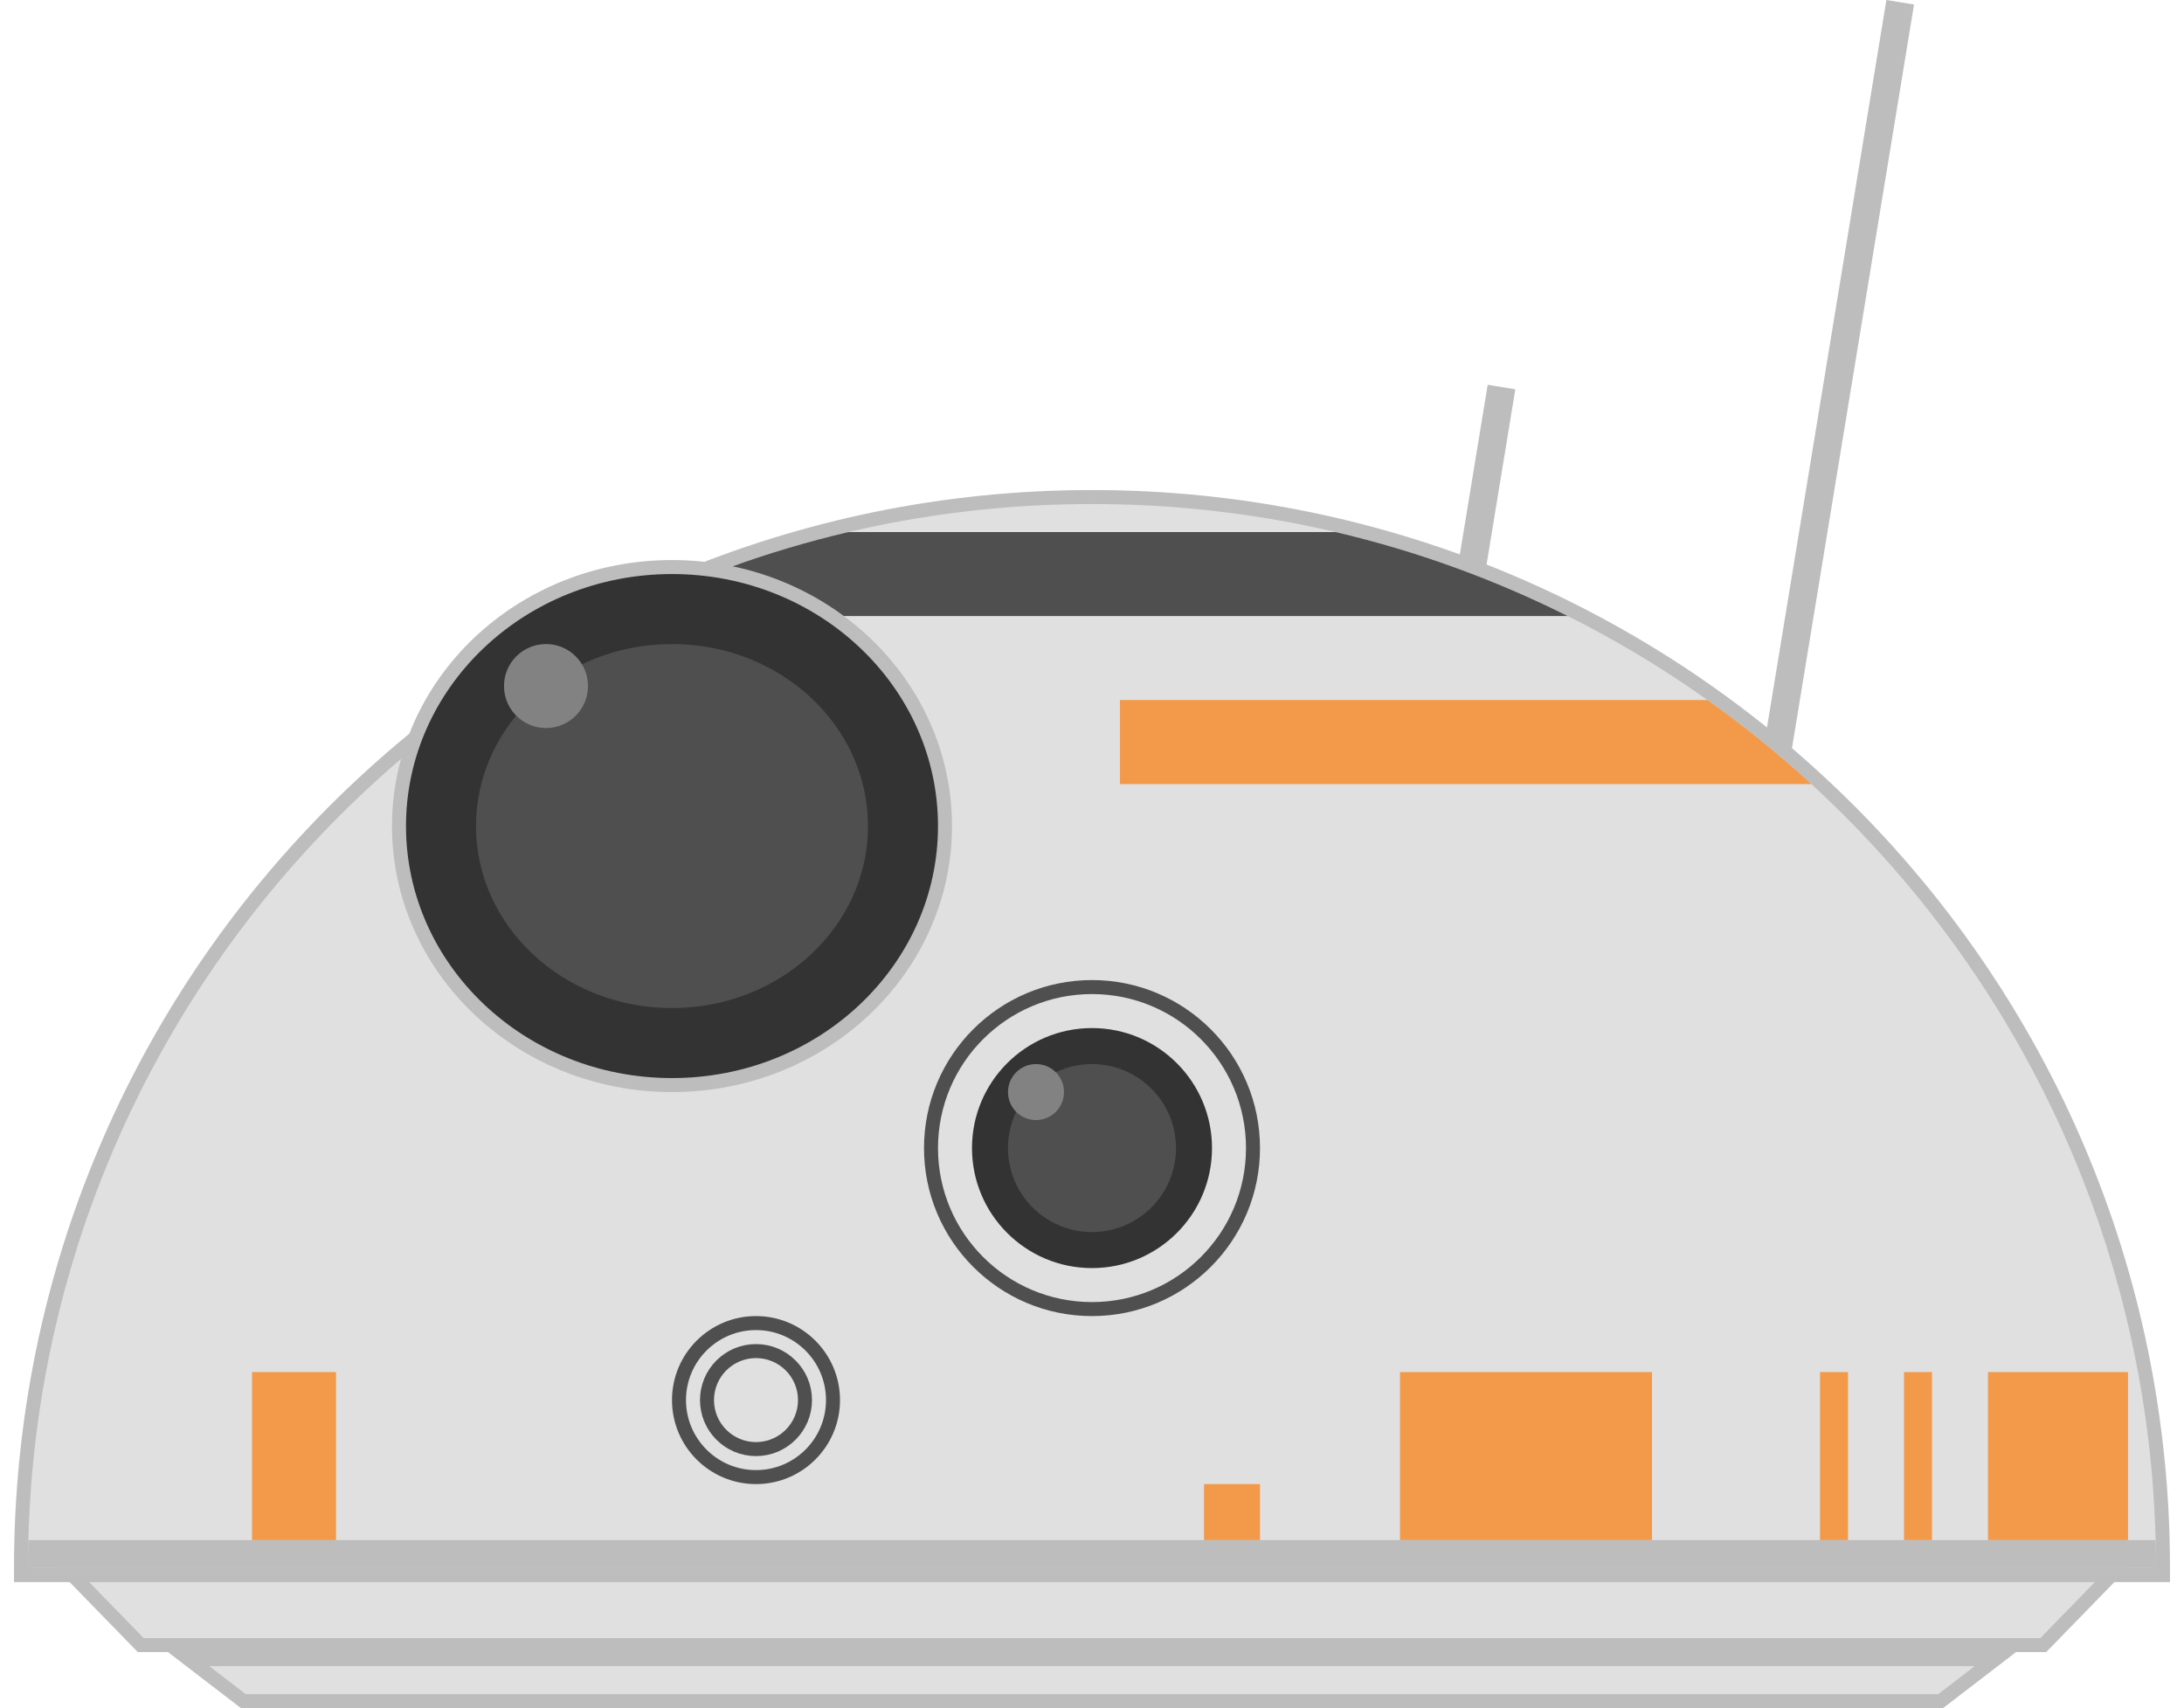 <svg width="78" height="61" viewBox="0 0 78 61" version="1.1" xmlns="http://www.w3.org/2000/svg" xmlns:xlink="http://www.w3.org/1999/xlink">
<g id="Canvas" fill="none">
<g id="Head">
<g id="Antena">
<g id="Rectangle 2">
<rect width="1" height="27" transform="matrix(0.987 0.162 -0.162 0.987 67.371 0)" fill="#BDBDBD"/>
</g>
<g id="Rectangle 2.1">
<rect width="1" height="6.995" transform="matrix(0.987 0.162 -0.162 0.987 53.132 13.741)" fill="#BDBDBD"/>
</g>
</g>
<g id="Subtract">
<path fill-rule="evenodd" clip-rule="evenodd" d="M 76.25 38.25L 76 38.25L 0 38.25L -0.25 38.25L -0.25 38C -0.25 16.875 16.875 -0.25 38 -0.25C 59.125 -0.25 76.25 16.875 76.25 38L 76.25 38.25Z" transform="translate(1 18)" fill="#E0E0E0"/>
<path fill-rule="evenodd" clip-rule="evenodd" d="M 76.25 38.25L 76 38.25L 0 38.25L -0.25 38.25L -0.25 38C -0.25 16.875 16.875 -0.25 38 -0.25C 59.125 -0.25 76.25 16.875 76.25 38L 76.25 38.25Z" stroke-width="0.5" stroke-miterlimit="8" transform="translate(1 18)" stroke="#BDBDBD"/>
</g>
<g id="Chin">
<g id="Intersect">
<path d="M 75.987 0C 75.996 0.332 76 0.666 76 1L 0 1C 0 0.666 0.004 0.332 0.013 0L 75.987 0Z" transform="translate(1 55)" fill="#BDBDBD"/>
</g>
<g id="Rectangle 2_2">
<path fill-rule="evenodd" clip-rule="evenodd" d="M 0.592 0.25L 3.027 2.75L 70.973 2.75L 73.408 0.25L 0.592 0.25Z" transform="translate(2 56)" fill="#E0E0E0"/>
<path fill-rule="evenodd" clip-rule="evenodd" d="M 0.592 0.25L 3.027 2.75L 70.973 2.75L 73.408 0.25L 0.592 0.25Z" stroke-width="0.5" stroke-miterlimit="8" transform="translate(2 56)" stroke="#BDBDBD"/>
</g>
<g id="Rectangle 2.1_2">
<path fill-rule="evenodd" clip-rule="evenodd" d="M 0.736 0.25L 2.69 1.75L 63.31 1.75L 65.264 0.25L 0.736 0.25Z" transform="translate(6 59)" fill="#E0E0E0"/>
<path fill-rule="evenodd" clip-rule="evenodd" d="M 0.736 0.25L 2.69 1.75L 63.31 1.75L 65.264 0.25L 0.736 0.25Z" stroke-width="0.5" stroke-miterlimit="8" transform="translate(6 59)" stroke="#BDBDBD"/>
</g>
</g>
<g id="Head Strip">
<path d="M 0 3L 33.978 3C 31.371 1.695 28.593 0.681 25.687 0L 8.291 0C 5.385 0.681 2.607 1.695 0 3Z" transform="translate(22.011 19)" fill="#4F4F4F"/>
</g>
<g id="Bottom Orange Strips">
<g id="Rectangle 2_3">
<rect width="2" height="2" transform="translate(43 53)" fill="#F2994A"/>
</g>
<g id="Rectangle 3">
<rect width="9" height="6" transform="translate(50 49)" fill="#F2994A"/>
</g>
<g id="Rectangle 4">
<rect width="1" height="6" transform="translate(65 49)" fill="#F2994A"/>
</g>
<g id="Rectangle 4.1">
<rect width="1" height="6" transform="translate(68 49)" fill="#F2994A"/>
</g>
<g id="Rectangle 5">
<rect width="5" height="6" transform="translate(71 49)" fill="#F2994A"/>
</g>
<g id="Rectangle 2_4">
<rect width="3" height="6" transform="translate(9 49)" fill="#F2994A"/>
</g>
</g>
<g id="Orange Strip">
<path d="M 20.983 0L 0 0L 0 3L 24.691 3C 23.52 1.925 22.282 0.923 20.983 0Z" transform="translate(40 25)" fill="#F2994A"/>
</g>
<g id="Group">
<g id="Ellipse">
<circle cx="3" cy="3" r="2.75" stroke-width="0.5" transform="translate(24 47)" stroke="#4F4F4F"/>
</g>
<g id="Ellipse_2">
<circle cx="2" cy="2" r="1.75" stroke-width="0.5" transform="translate(25 48)" stroke="#4F4F4F"/>
</g>
</g>
<g id="Eye 2">
<g id="Ellipse_3">
<circle cx="6" cy="6" r="5.75" stroke-width="0.5" transform="translate(33 35)" stroke="#4F4F4F"/>
</g>
<g id="Ellipse_4">
<circle cx="4.286" cy="4.286" r="4.286" transform="translate(34.714 36.714)" fill="#333333"/>
</g>
<g id="Ellipse_5">
<circle cx="3" cy="3" r="3" transform="translate(36 38)" fill="#4F4F4F"/>
</g>
<g id="Ellipse_6">
<circle cx="1" cy="1" r="1" transform="translate(36 38)" fill="#828282"/>
</g>
</g>
<g id="Eye 1">
<g id="Ellipse_7">
<path fill-rule="evenodd" clip-rule="evenodd" d="M 10 18.75C 15.397 18.75 19.75 14.597 19.75 9.5C 19.75 4.403 15.397 0.25 10 0.25C 4.603 0.25 0.25 4.403 0.25 9.5C 0.25 14.597 4.603 18.75 10 18.75Z" transform="translate(14 20)" fill="#333333"/>
<path fill-rule="evenodd" clip-rule="evenodd" d="M 10 18.75C 15.397 18.75 19.75 14.597 19.75 9.5C 19.75 4.403 15.397 0.25 10 0.25C 4.603 0.25 0.25 4.403 0.25 9.5C 0.25 14.597 4.603 18.75 10 18.75Z" stroke-width="0.5" stroke-miterlimit="8" transform="translate(14 20)" stroke="#BDBDBD"/>
</g>
<g id="Ellipse_8">
<path d="M 14 6.5C 14 10.09 10.866 13 7 13C 3.134 13 0 10.09 0 6.5C 0 2.91 3.134 0 7 0C 10.866 0 14 2.91 14 6.5Z" transform="translate(17 23)" fill="#4F4F4F"/>
</g>
<g id="Ellipse_9">
<circle cx="1.5" cy="1.5" r="1.5" transform="translate(18 23)" fill="#828282"/>
</g>
</g>
</g>
</g>
</svg>

